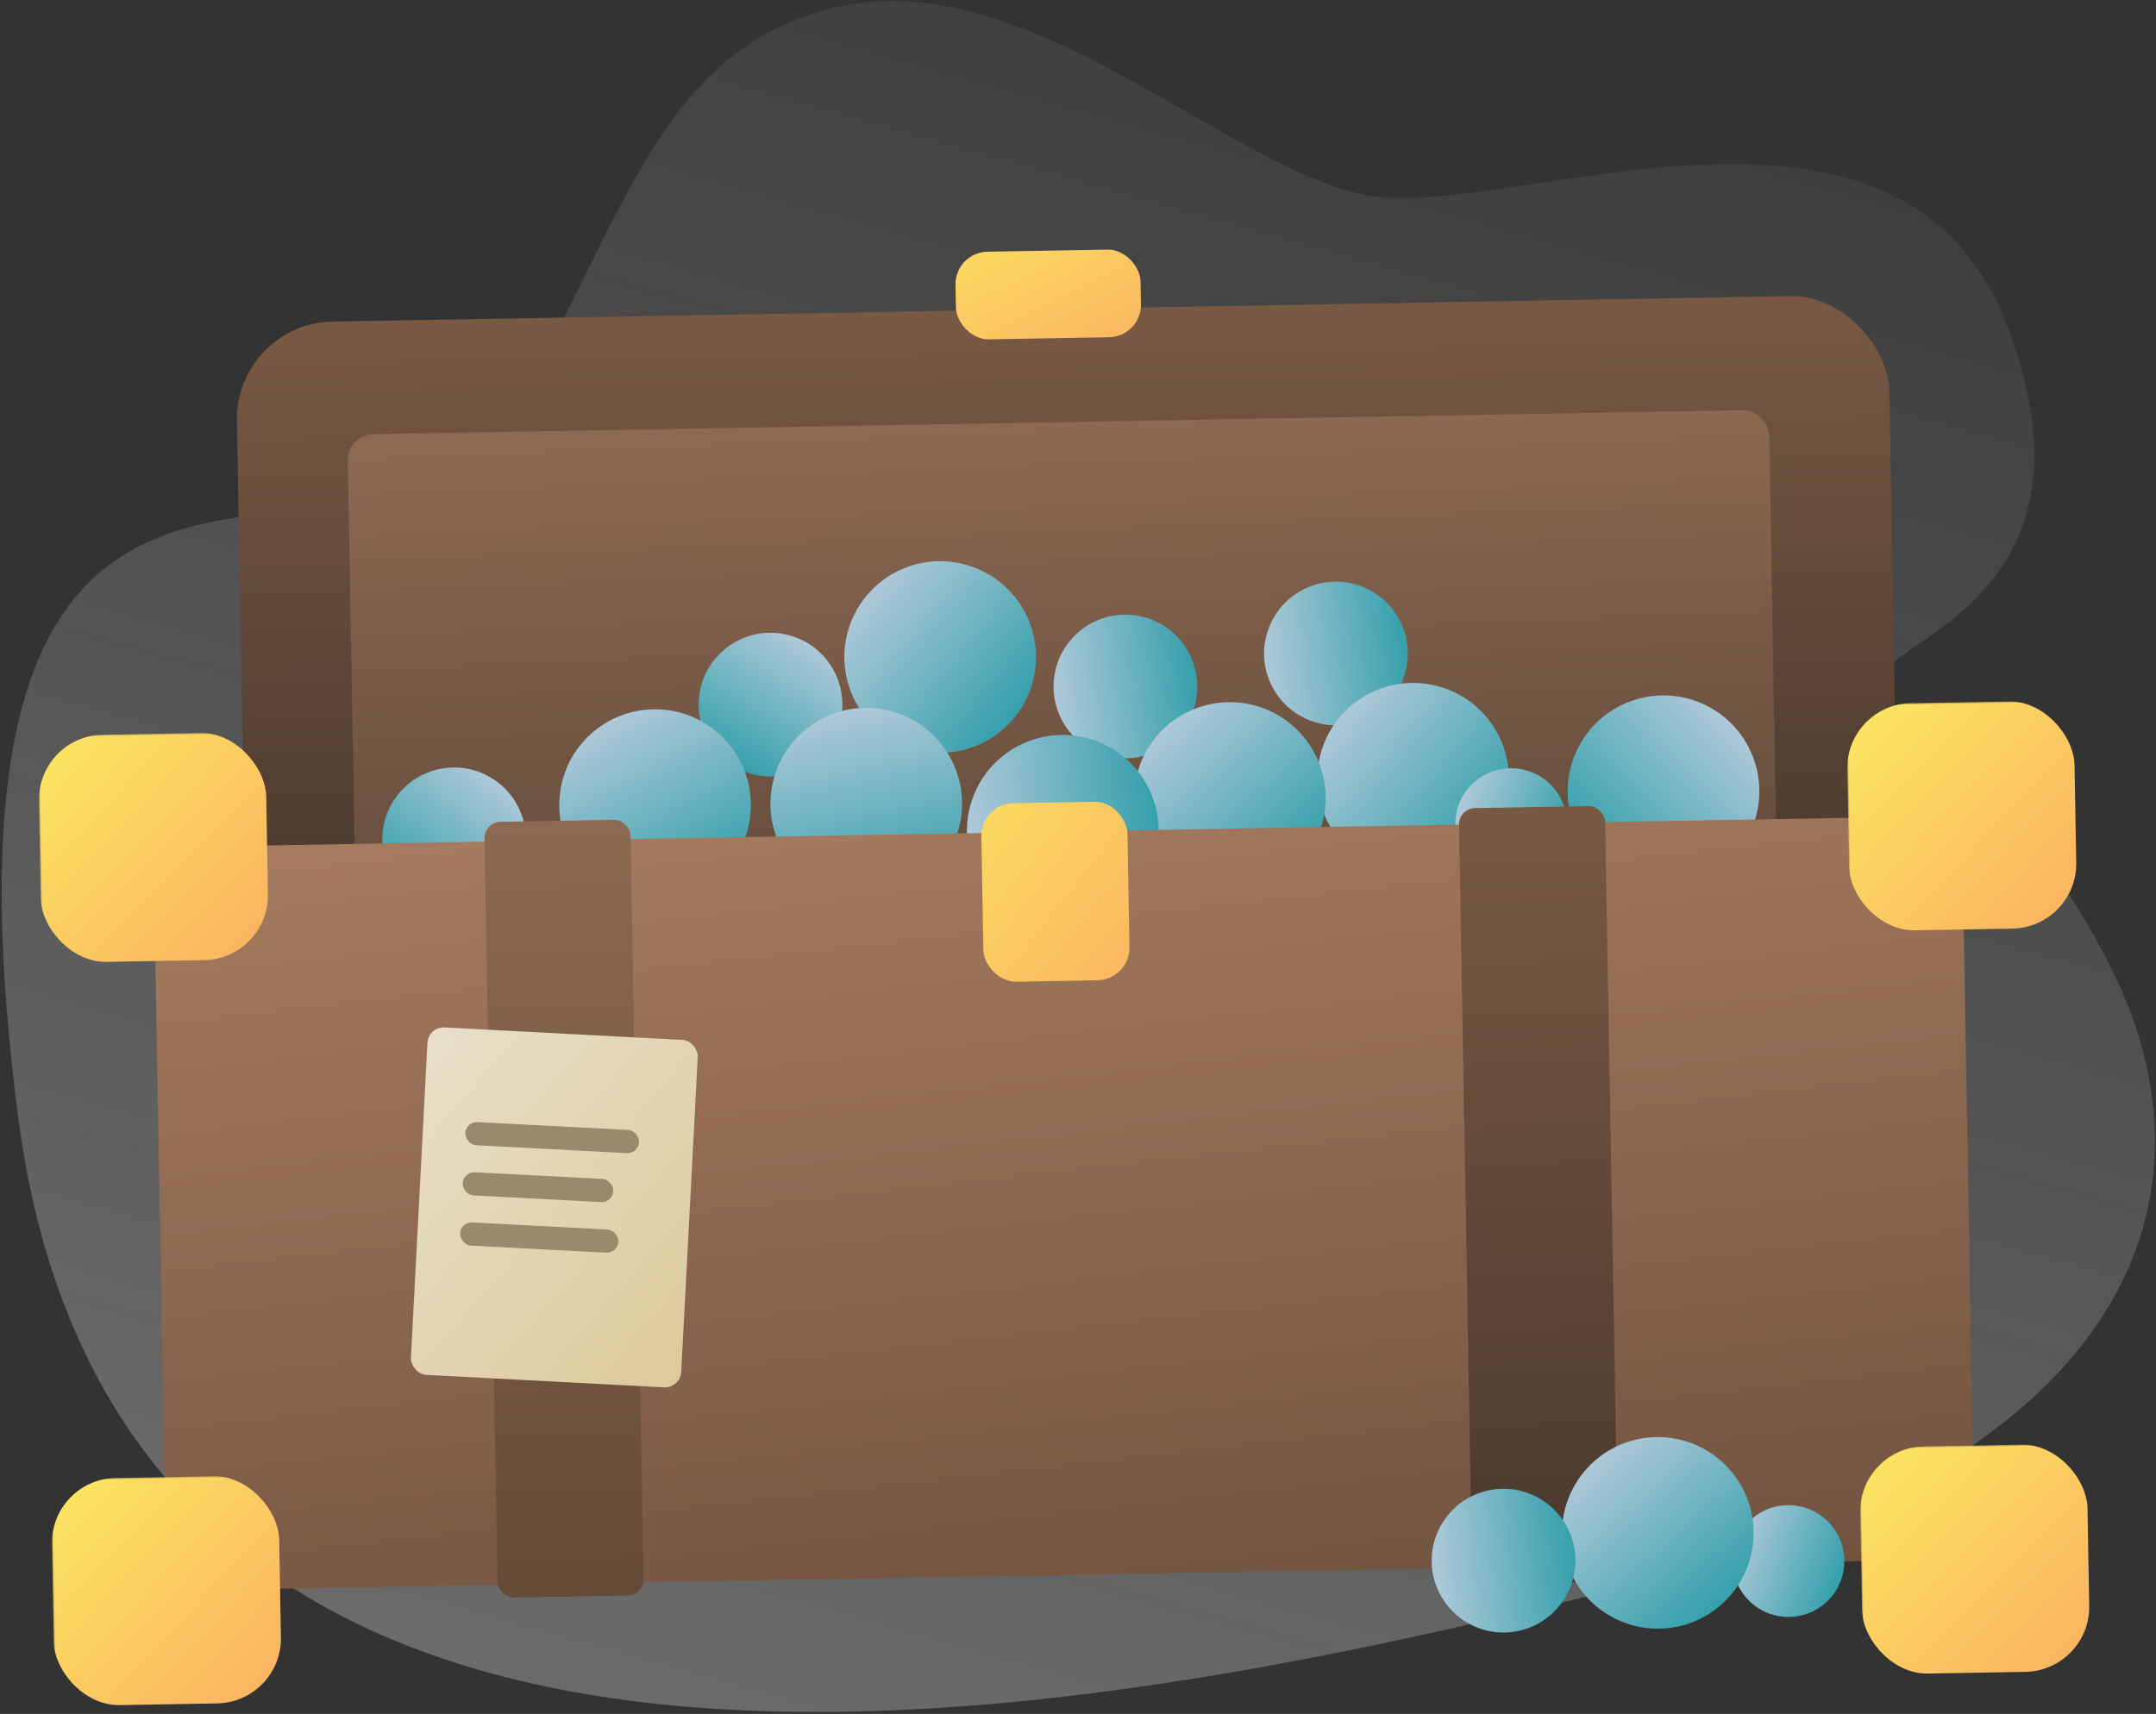 <?xml version="1.0" encoding="UTF-8"?>
<svg xmlns:xlink="http://www.w3.org/1999/xlink" width="664px" height="528px" viewBox="0 0 664 528" version="1.1"
     xmlns="http://www.w3.org/2000/svg">
    <rect x="0" y="0" width="664" height="528" fill="#333333" stroke="none"/>
    <!-- Generator: Sketch 43.2 (39069) - http://www.bohemiancoding.com/sketch -->
    <title>Black Chest</title>
    <desc>Created with Sketch.</desc>
    <defs>
        <linearGradient x1="23.563%" y1="8.117%" x2="90.122%" y2="95.47%" id="linearGradient-1">
            <stop stop-color="#FBFBFB" stop-opacity="0.05" offset="0%"></stop>
            <stop stop-color="#FFFFFF" stop-opacity="0.3" offset="100%"></stop>
        </linearGradient>
        <linearGradient x1="89.532%" y1="0%" x2="89.532%" y2="78.723%" id="linearGradient-2">
            <stop stop-color="#785944" offset="0%"></stop>
            <stop stop-color="#49392E" offset="100%"></stop>
        </linearGradient>
        <linearGradient x1="47.9%" y1="0%" x2="53.957%" y2="100%" id="linearGradient-3">
            <stop stop-color="#8D6951" offset="0%"></stop>
            <stop stop-color="#5D4739" offset="100%"></stop>
        </linearGradient>
        <linearGradient x1="19.108%" y1="0%" x2="76.794%" y2="107.92%" id="linearGradient-4">
            <stop stop-color="#B9CCDD" offset="0%"></stop>
            <stop stop-color="#249BA5" offset="100%"></stop>
        </linearGradient>
        <linearGradient x1="19.475%" y1="0%" x2="51.952%" y2="134.488%" id="linearGradient-5">
            <stop stop-color="#A57A5E" offset="0%"></stop>
            <stop stop-color="#664B39" offset="100%"></stop>
        </linearGradient>
        <rect id="path-6" x="1.13686838e-12" y="2.27373675e-13" width="557" height="229" rx="10"></rect>
        <linearGradient x1="0%" y1="0%" x2="100%" y2="100%" id="linearGradient-8">
            <stop stop-color="#FBE861" offset="0%"></stop>
            <stop stop-color="#FBB061" offset="100%"></stop>
        </linearGradient>
        <linearGradient x1="89.532%" y1="0%" x2="89.532%" y2="100%" id="linearGradient-9">
            <stop stop-color="#785944" offset="0%"></stop>
            <stop stop-color="#49392E" offset="100%"></stop>
        </linearGradient>
        <linearGradient x1="47.9%" y1="0%" x2="47.9%" y2="100%" id="linearGradient-10">
            <stop stop-color="#8D6951" offset="0%"></stop>
            <stop stop-color="#654A37" offset="100%"></stop>
        </linearGradient>
        <linearGradient x1="0%" y1="0%" x2="98.989%" y2="99.348%" id="linearGradient-11">
            <stop stop-color="#FBDA61" offset="0%"></stop>
            <stop stop-color="#FBB761" offset="100%"></stop>
        </linearGradient>
        <linearGradient x1="0%" y1="0%" x2="100%" y2="100%" id="linearGradient-12">
            <stop stop-color="#E8DFCA" offset="0%"></stop>
            <stop stop-color="#DCCA9A" offset="100%"></stop>
        </linearGradient>
    </defs>
    <g id="Page-1" stroke="none" stroke-width="1" fill="none" fill-rule="evenodd">
        <g id="Artboard" transform="translate(-1133, -248)">
            <g id="Black-Chest"
               transform="translate(1454.291, 508.269) rotate(-1) translate(-1454.291, -508.269) translate(1074.291, 175.269)">
                <path d="M120.965,348.819 C124.694,363.775 85.677,375.676 69.206,449.994 C52.735,524.313 97.698,598.283 254.896,598.283 C412.095,598.283 735.773,593.713 705.824,337.527 C675.876,81.34 565.902,215.462 514.645,171.647 C463.389,127.831 441.412,67.25 380.067,67.25 C318.722,67.25 274.132,144.983 233.886,163.166 C193.64,181.349 63.631,157.615 52.553,249.755 C41.476,341.894 117.236,333.863 120.965,348.819 Z"
                      id="Path-2" fill="url(#linearGradient-1)"
                      transform="translate(379.608, 332.766) scale(-1, 1) rotate(13) translate(-379.608, -332.766) "></path>
                <rect id="Rectangle-6" fill="url(#linearGradient-2)" x="134" y="168" width="509" height="233"
                      rx="30"></rect>
                <rect id="Rectangle-6" fill="url(#linearGradient-3)" x="167.93" y="202.892" width="437.819"
                      height="168" rx="8"></rect>
                <g id="XP2"
                   transform="translate(296.701, 288.718) rotate(60) translate(-296.701, -288.718) translate(274.201, 266.218)"
                   fill="url(#linearGradient-4)">
                    <circle id="Oval-3" cx="22.214" cy="22.244" r="22.131"></circle>
                </g>
                <g id="XP2"
                   transform="translate(349.758, 274.758) rotate(-21) translate(-349.758, -274.758) translate(319.758, 244.758)"
                   fill="url(#linearGradient-4)">
                    <circle id="Oval-3" cx="29.618" cy="29.659" r="29.508"></circle>
                </g>
                <g id="XP2"
                   transform="translate(471.521, 275.468) rotate(-67) translate(-471.521, -275.468) translate(449.021, 252.968)"
                   fill="url(#linearGradient-4)">
                    <circle id="Oval-3" cx="22.214" cy="22.244" r="22.131"></circle>
                </g>
                <g id="XP2"
                   transform="translate(406.503, 284.503) rotate(-67) translate(-406.503, -284.503) translate(384.003, 262.003)"
                   fill="url(#linearGradient-4)">
                    <circle id="Oval-3" cx="22.214" cy="22.244" r="22.131"></circle>
                </g>
                <g id="XP2"
                   transform="translate(571.059, 320.258) rotate(75) translate(-571.059, -320.258) translate(541.059, 290.258)"
                   fill="url(#linearGradient-4)">
                    <circle id="Oval-3" cx="29.618" cy="29.659" r="29.508"></circle>
                </g>
                <g id="XP2"
                   transform="translate(494.741, 314.795) rotate(-21) translate(-494.741, -314.795) translate(464.741, 284.795)"
                   fill="url(#linearGradient-4)">
                    <circle id="Oval-3" cx="29.618" cy="29.659" r="29.508"></circle>
                </g>
                <g id="XP2"
                   transform="translate(438.159, 319.798) rotate(-13) translate(-438.159, -319.798) translate(408.159, 289.798)"
                   fill="url(#linearGradient-4)">
                    <circle id="Oval-3" cx="29.618" cy="29.659" r="29.508"></circle>
                </g>
                <g id="XP2"
                   transform="translate(386.553, 328.521) rotate(-67) translate(-386.553, -328.521) translate(356.553, 298.521)"
                   fill="url(#linearGradient-4)">
                    <circle id="Oval-3" cx="29.618" cy="29.659" r="29.508"></circle>
                </g>
                <g id="XP2"
                   transform="translate(326, 319.798) rotate(16) translate(-326, -319.798) translate(296, 289.798)"
                   fill="url(#linearGradient-4)">
                    <circle id="Oval-3" cx="29.618" cy="29.659" r="29.508"></circle>
                </g>
                <g id="XP2" transform="translate(231.07, 289.001)" fill="url(#linearGradient-4)">
                    <circle id="Oval-3" cx="29.618" cy="29.659" r="29.508"></circle>
                </g>
                <g id="XP2"
                   transform="translate(198.503, 328.503) rotate(67) translate(-198.503, -328.503) translate(176.003, 306.003)"
                   fill="url(#linearGradient-4)">
                    <circle id="Oval-3" cx="22.214" cy="22.244" r="22.131"></circle>
                </g>
                <g id="XP2"
                   transform="translate(524.496, 329.148) rotate(-39) translate(-524.496, -329.148) translate(506.996, 311.648)"
                   fill="url(#linearGradient-4)">
                    <circle id="Oval-3" cx="17.277" cy="17.301" r="17.213"></circle>
                </g>
                <g id="Rectangle-7" transform="translate(106, 329)">
                    <mask id="mask-7" fill="white">
                        <use xlink:href="#path-6"></use>
                    </mask>
                    <use id="Mask" fill="url(#linearGradient-5)" xlink:href="#path-6"></use>
                    <rect fill="url(#linearGradient-8)" mask="url(#mask-7)" x="522" y="194" width="70" height="70"
                          rx="20"></rect>
                    <rect fill="url(#linearGradient-8)" mask="url(#mask-7)" x="-35" y="194" width="70" height="70"
                          rx="20"></rect>
                    <rect fill="url(#linearGradient-8)" mask="url(#mask-7)" x="-35" y="-35" width="70" height="70"
                          rx="20"></rect>
                    <rect fill="url(#linearGradient-8)" mask="url(#mask-7)" x="522" y="-35" width="70" height="70"
                          rx="20"></rect>
                </g>
                <rect id="Rectangle-7" fill="url(#linearGradient-9)" x="508.157" y="324.001" width="45"
                      height="239" rx="5"></rect>
                <rect id="Rectangle-7" fill="url(#linearGradient-10)" x="207.983" y="322.982" width="45"
                      height="239" rx="5"></rect>
                <rect id="Rectangle-7" fill="url(#linearGradient-11)" x="356" y="150" width="57" height="27"
                      rx="10"></rect>
                <rect id="Rectangle-7" fill="url(#linearGradient-11)" x="361" y="320" width="45" height="55"
                      rx="10"></rect>
                <g id="Group-7"
                   transform="translate(227.795, 442.465) rotate(4) translate(-227.795, -442.465) translate(185.795, 388.465)">
                    <rect id="Rectangle-13" fill="url(#linearGradient-12)" x="0" y="0" width="83.363"
                          height="107.181" rx="5"></rect>
                    <rect id="Rectangle-14" fill="#978B6C" x="13.1" y="28.582" width="53.591"
                          height="7.145" rx="3.573"></rect>
                    <rect id="Rectangle-14" fill="#978B6C" x="13.1" y="44.063" width="46.445"
                          height="7.145" rx="3.573"></rect>
                    <rect id="Rectangle-14" fill="#978B6C" x="13.1" y="59.545" width="48.827"
                          height="7.145" rx="3.573"></rect>
                </g>
                <g id="XP2"
                   transform="translate(605.927, 557.618) rotate(-39) translate(-605.927, -557.618) translate(588.427, 540.118)"
                   fill="url(#linearGradient-4)">
                    <circle id="Oval-3" cx="17.277" cy="17.301" r="17.213"></circle>
                </g>
                <g id="XP2"
                   transform="translate(566, 548.466) rotate(-13) translate(-566, -548.466) translate(536, 518.466)"
                   fill="url(#linearGradient-4)">
                    <circle id="Oval-3" cx="29.618" cy="29.659" r="29.508"></circle>
                </g>
                <g id="XP2"
                   transform="translate(518.242, 555.78) rotate(-67) translate(-518.242, -555.78) translate(495.742, 533.28)"
                   fill="url(#linearGradient-4)">
                    <circle id="Oval-3" cx="22.214" cy="22.244" r="22.131"></circle>
                </g>
            </g>
        </g>
    </g>
</svg>
